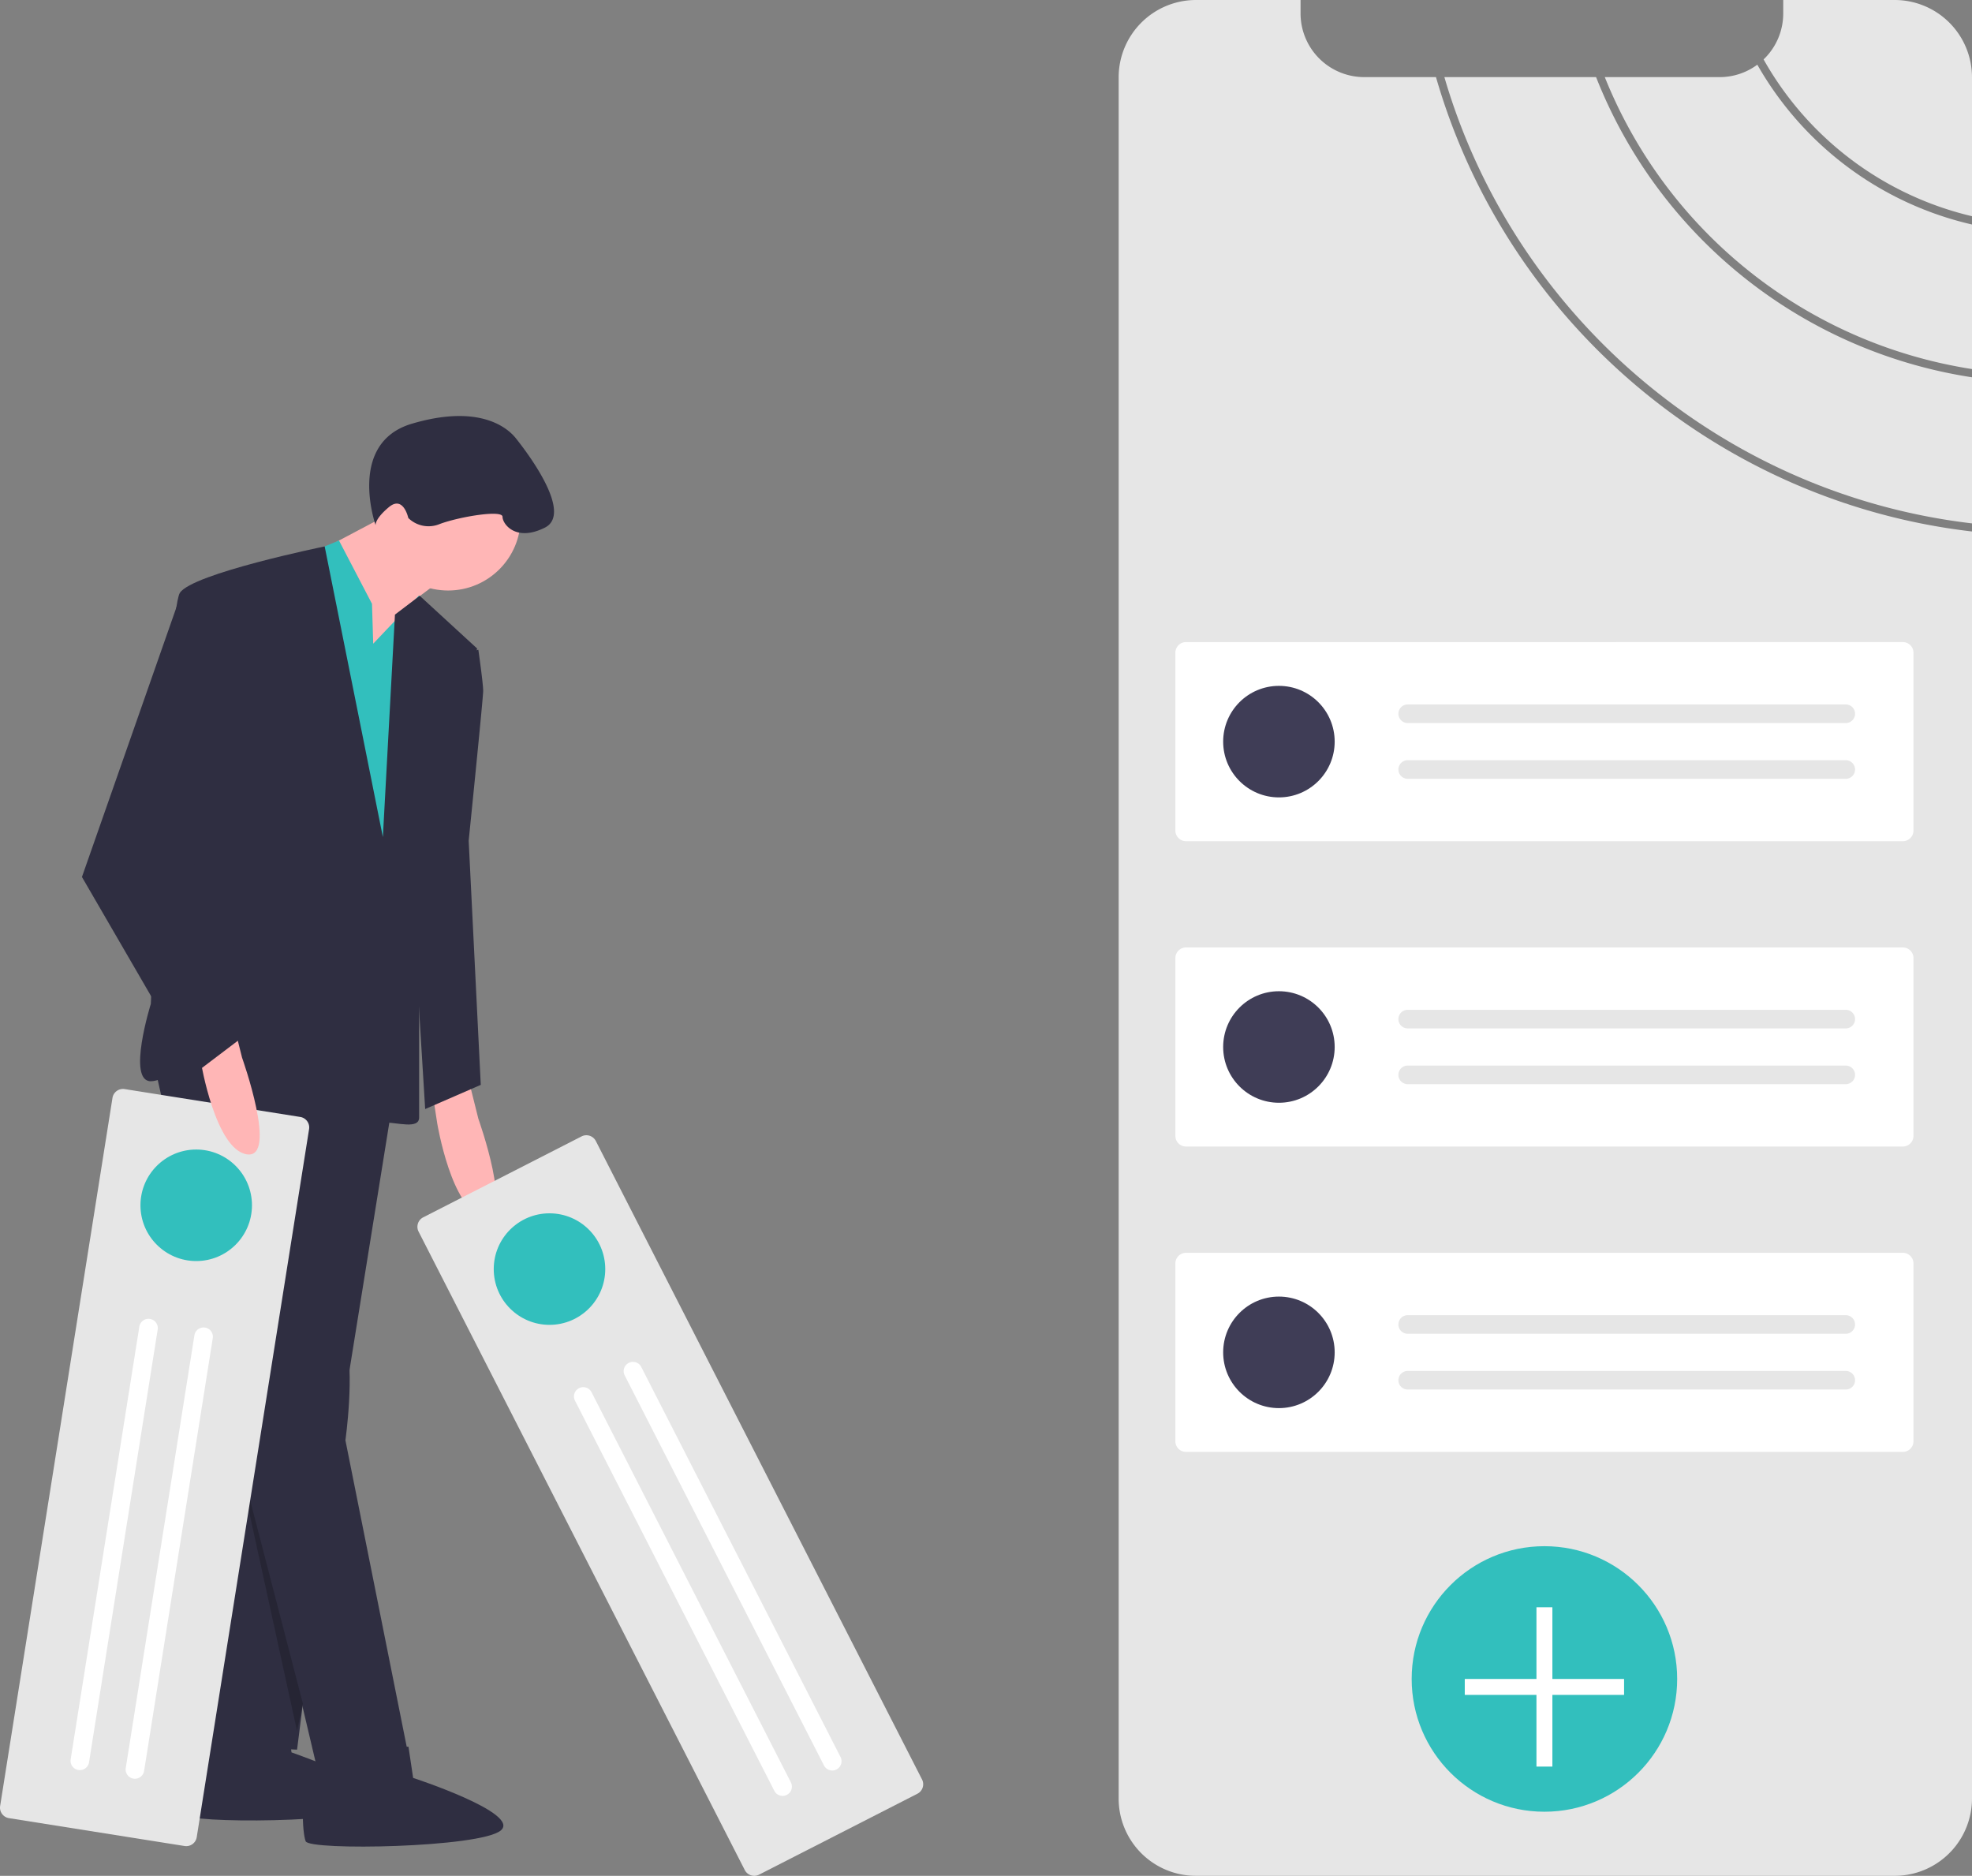 <svg id="bd47f4ee-de70-45fd-a91d-1aaa2360a1b9" data-name="Layer 1" xmlns="http://www.w3.org/2000/svg" width="742.752" height="706.44"><rect width="100%" height="100%" fill="#808080" stroke="none"/><path d="M971.376 235.768v-54.44a125.247 125.247 0 01-80.859-60.189l-.001.001a23.79 23.79 0 01-14.22 4.68h-43.229a178.55 178.55 0 00138.309 109.948z" transform="translate(-228.624 -96.78)" fill="#e6e6e6"/><path d="M971.376 178.208V125.91a29.121 29.121 0 00-29.13-29.13h-41.97v5.05a23.917 23.917 0 01-7.399 17.329 122.298 122.298 0 0078.499 59.049zM769.487 125.82h-27.031a23.987 23.987 0 01-23.98-23.99v-5.05h-39.38a29.128 29.128 0 00-29.13 29.13v648.2a29.08 29.08 0 0029.13 29.11h263.15a28.362 28.362 0 003.59-.22 29.146 29.146 0 0025.54-28.89V296.938c-95.71-11.09-175.458-79.38-201.889-171.118z" transform="translate(-228.624 -96.78)" fill="#e6e6e6"/><path d="M829.787 125.82h-57.14c26.3 90.039 104.68 157.028 198.729 168.068v-55.02A181.668 181.668 0 01829.787 125.82z" transform="translate(-228.624 -96.78)" fill="#e6e6e6"/><path d="M675.33 338.591a4.004 4.004 0 00-4 4v66.976a4.005 4.005 0 004 4h270a4.005 4.005 0 004-4V342.59a4.004 4.004 0 00-4-4z" transform="translate(-228.624 -96.78)" fill="#fff"/><circle cx="481.705" cy="279.299" r="21" fill="#3f3d56"/><path d="M758.83 362.08a3.5 3.5 0 000 7h165a3.5 3.5 0 000-7zm0 21a3.5 3.5 0 000 7h165a3.5 3.5 0 000-7z" transform="translate(-228.624 -96.78)" fill="#e6e6e6"/><path d="M675.33 453.591a4.004 4.004 0 00-4 4v66.976a4.005 4.005 0 004 4h270a4.005 4.005 0 004-4V457.59a4.004 4.004 0 00-4-4z" transform="translate(-228.624 -96.78)" fill="#fff"/><circle cx="481.705" cy="394.299" r="21" fill="#3f3d56"/><path d="M758.83 477.08a3.5 3.5 0 000 7h165a3.5 3.5 0 000-7zm0 21a3.5 3.5 0 000 7h165a3.5 3.5 0 000-7z" transform="translate(-228.624 -96.78)" fill="#e6e6e6"/><path d="M675.33 568.591a4.004 4.004 0 00-4 4v66.976a4.005 4.005 0 004 4h270a4.005 4.005 0 004-4V572.59a4.004 4.004 0 00-4-4z" transform="translate(-228.624 -96.78)" fill="#fff"/><circle cx="481.705" cy="509.299" r="21" fill="#3f3d56"/><path d="M758.83 592.08a3.5 3.5 0 000 7h165a3.5 3.5 0 000-7zm0 21a3.5 3.5 0 000 7h165a3.5 3.5 0 000-7z" transform="translate(-228.624 -96.78)" fill="#e6e6e6"/><circle cx="581.705" cy="632.299" r="50" fill="#32bfbd"/><path fill="#fff" d="M611.705 632.299h-27v-27h-6v27h-27v6h27v27h6v-27h27v-6z"/><path d="M336.822 744.976l1.598 11.762s40.653 13.896 32.71 20.26-72.177 6.665-73.515 3.041-1.635-19.297 1.988-20.634 10.322-14.791 10.322-14.791z" transform="translate(-228.624 -96.78)" fill="#2f2e41"/><path fill="#2f2e41" d="M149.217 406.744l-25.491 158.41-11.835 93.771-38.237-1.821 12.745-155.678 32.775-88.309 30.043-6.373z"/><path d="M405.153 503.524l3.642 14.567s13.656 38.236 1.82 36.416-17.297-34.595-17.297-34.595l-1.821-11.836z" transform="translate(-228.624 -96.78)" fill="#ffb6b6"/><path d="M286.801 498.062l28.223 124.725 34.595 146.574 32.774-11.835-23.67-118.352s3.641-25.491 0-38.237-3.642-68.28-3.642-68.28l27.312-23.67v-45.495l-71.921-6.398z" transform="translate(-228.624 -96.78)" fill="#2f2e41"/><path d="M382.473 754.608l1.76 11.739s40.839 13.338 32.983 19.81-72.079 7.652-73.466 4.047-1.9-19.272 1.706-20.66 10.118-14.93 10.118-14.93z" transform="translate(-228.624 -96.78)" fill="#2f2e41"/><circle cx="168.79" cy="195.077" r="27.312" fill="#ffb6b6"/><path fill="#ffb6b6" d="M150.583 191.435l-30.954 16.387 11.835 38.237h12.746l7.283-9.104-2.731-5.462 21.849-16.388-20.028-23.67z"/><path fill="#32bfbd" d="M140.568 242.417l-.455-15.021-12.434-23.836-46.742 19.284 16.387 148.395 56.445 3.641-1.821-62.817 9.104-68.28-3.186-19.574-17.298 18.208z"/><path d="M372.834 412.03L350.91 302.564s-49.999 10.23-54.55 17.514-10.925 154.768-10.925 154.768-9.104 29.133 0 29.133 45.52-26.402 47.34-16.388 3.642 15.477 16.387 12.746 20.94-24.58 20.94-24.58-2.732 43.698 2.73 43.698 13.657 2.732 13.657-1.82v-97.413l21.85-79.205-21.62-19.857-9.334 7.112z" transform="translate(-228.624 -96.78)" fill="#2f2e41"/><path d="M402.422 343.294l6.373-1.82s1.82 12.745 1.82 15.476-5.462 56.445-5.462 56.445l4.552 91.95-20.94 9.104-6.372-103.785zm-32.319-48.706s-10.925-30.954 13.656-38.237 35.505.91 39.147 5.463c3.815 4.768 21.85 28.222 10.925 33.684s-15.932-1.365-15.932-4.097-16.388 0-23.67 2.732a10.907 10.907 0 01-11.818-2.276s-1.839-8.65-7.301-4.097-5.007 6.828-5.007 6.828z" transform="translate(-228.624 -96.78)" fill="#2f2e41"/><path d="M453.046 526.496a4.004 4.004 0 00-5.382-1.741l-59.64 30.476a4.005 4.005 0 00-1.742 5.382l122.86 240.428a4.005 4.005 0 005.383 1.741l59.64-30.476a4.004 4.004 0 001.742-5.382z" transform="translate(-228.624 -96.78)" fill="#e6e6e6"/><circle cx="206.967" cy="477.941" r="21" fill="#32bfbd"/><path d="M470.127 611.539a3.5 3.5 0 00-6.233 3.185l75.08 146.928a3.5 3.5 0 106.234-3.186zm-18.7 9.555a3.5 3.5 0 10-6.233 3.186l75.081 146.928a3.5 3.5 0 006.233-3.186z" transform="translate(-228.624 -96.78)" fill="#fff"/><path opacity=".2" d="M85.865 532.834l26 119 2.214-10.25-28.214-108.75z"/><path d="M345.04 522.004a4.004 4.004 0 00-3.324-4.577l-66.148-10.497a4.005 4.005 0 00-4.578 3.323l-42.316 266.664a4.005 4.005 0 003.324 4.577l66.148 10.497a4.004 4.004 0 004.577-3.323z" transform="translate(-228.624 -96.78)" fill="#e6e6e6"/><circle cx="73.905" cy="453.916" r="21" fill="#32bfbd"/><path d="M308.755 600.791a3.5 3.5 0 10-6.913-1.097l-25.86 162.961a3.5 3.5 0 006.913 1.097zm-20.74-3.291a3.5 3.5 0 10-6.914-1.097l-25.86 162.96a3.5 3.5 0 106.914 1.098z" transform="translate(-228.624 -96.78)" fill="#fff"/><path d="M316.153 480.524l3.642 14.567s13.656 38.236 1.82 36.416-17.297-34.595-17.297-34.595l-1.821-11.836z" transform="translate(-228.624 -96.78)" fill="#ffb6b6"/><path fill="#2f2e41" d="M80.937 224.776l-12.746-1.022-37.326 106.517 42.789 73.742 30.043-22.76-31.864-51.893 24.581-66.459-15.477-38.125z"/></svg>